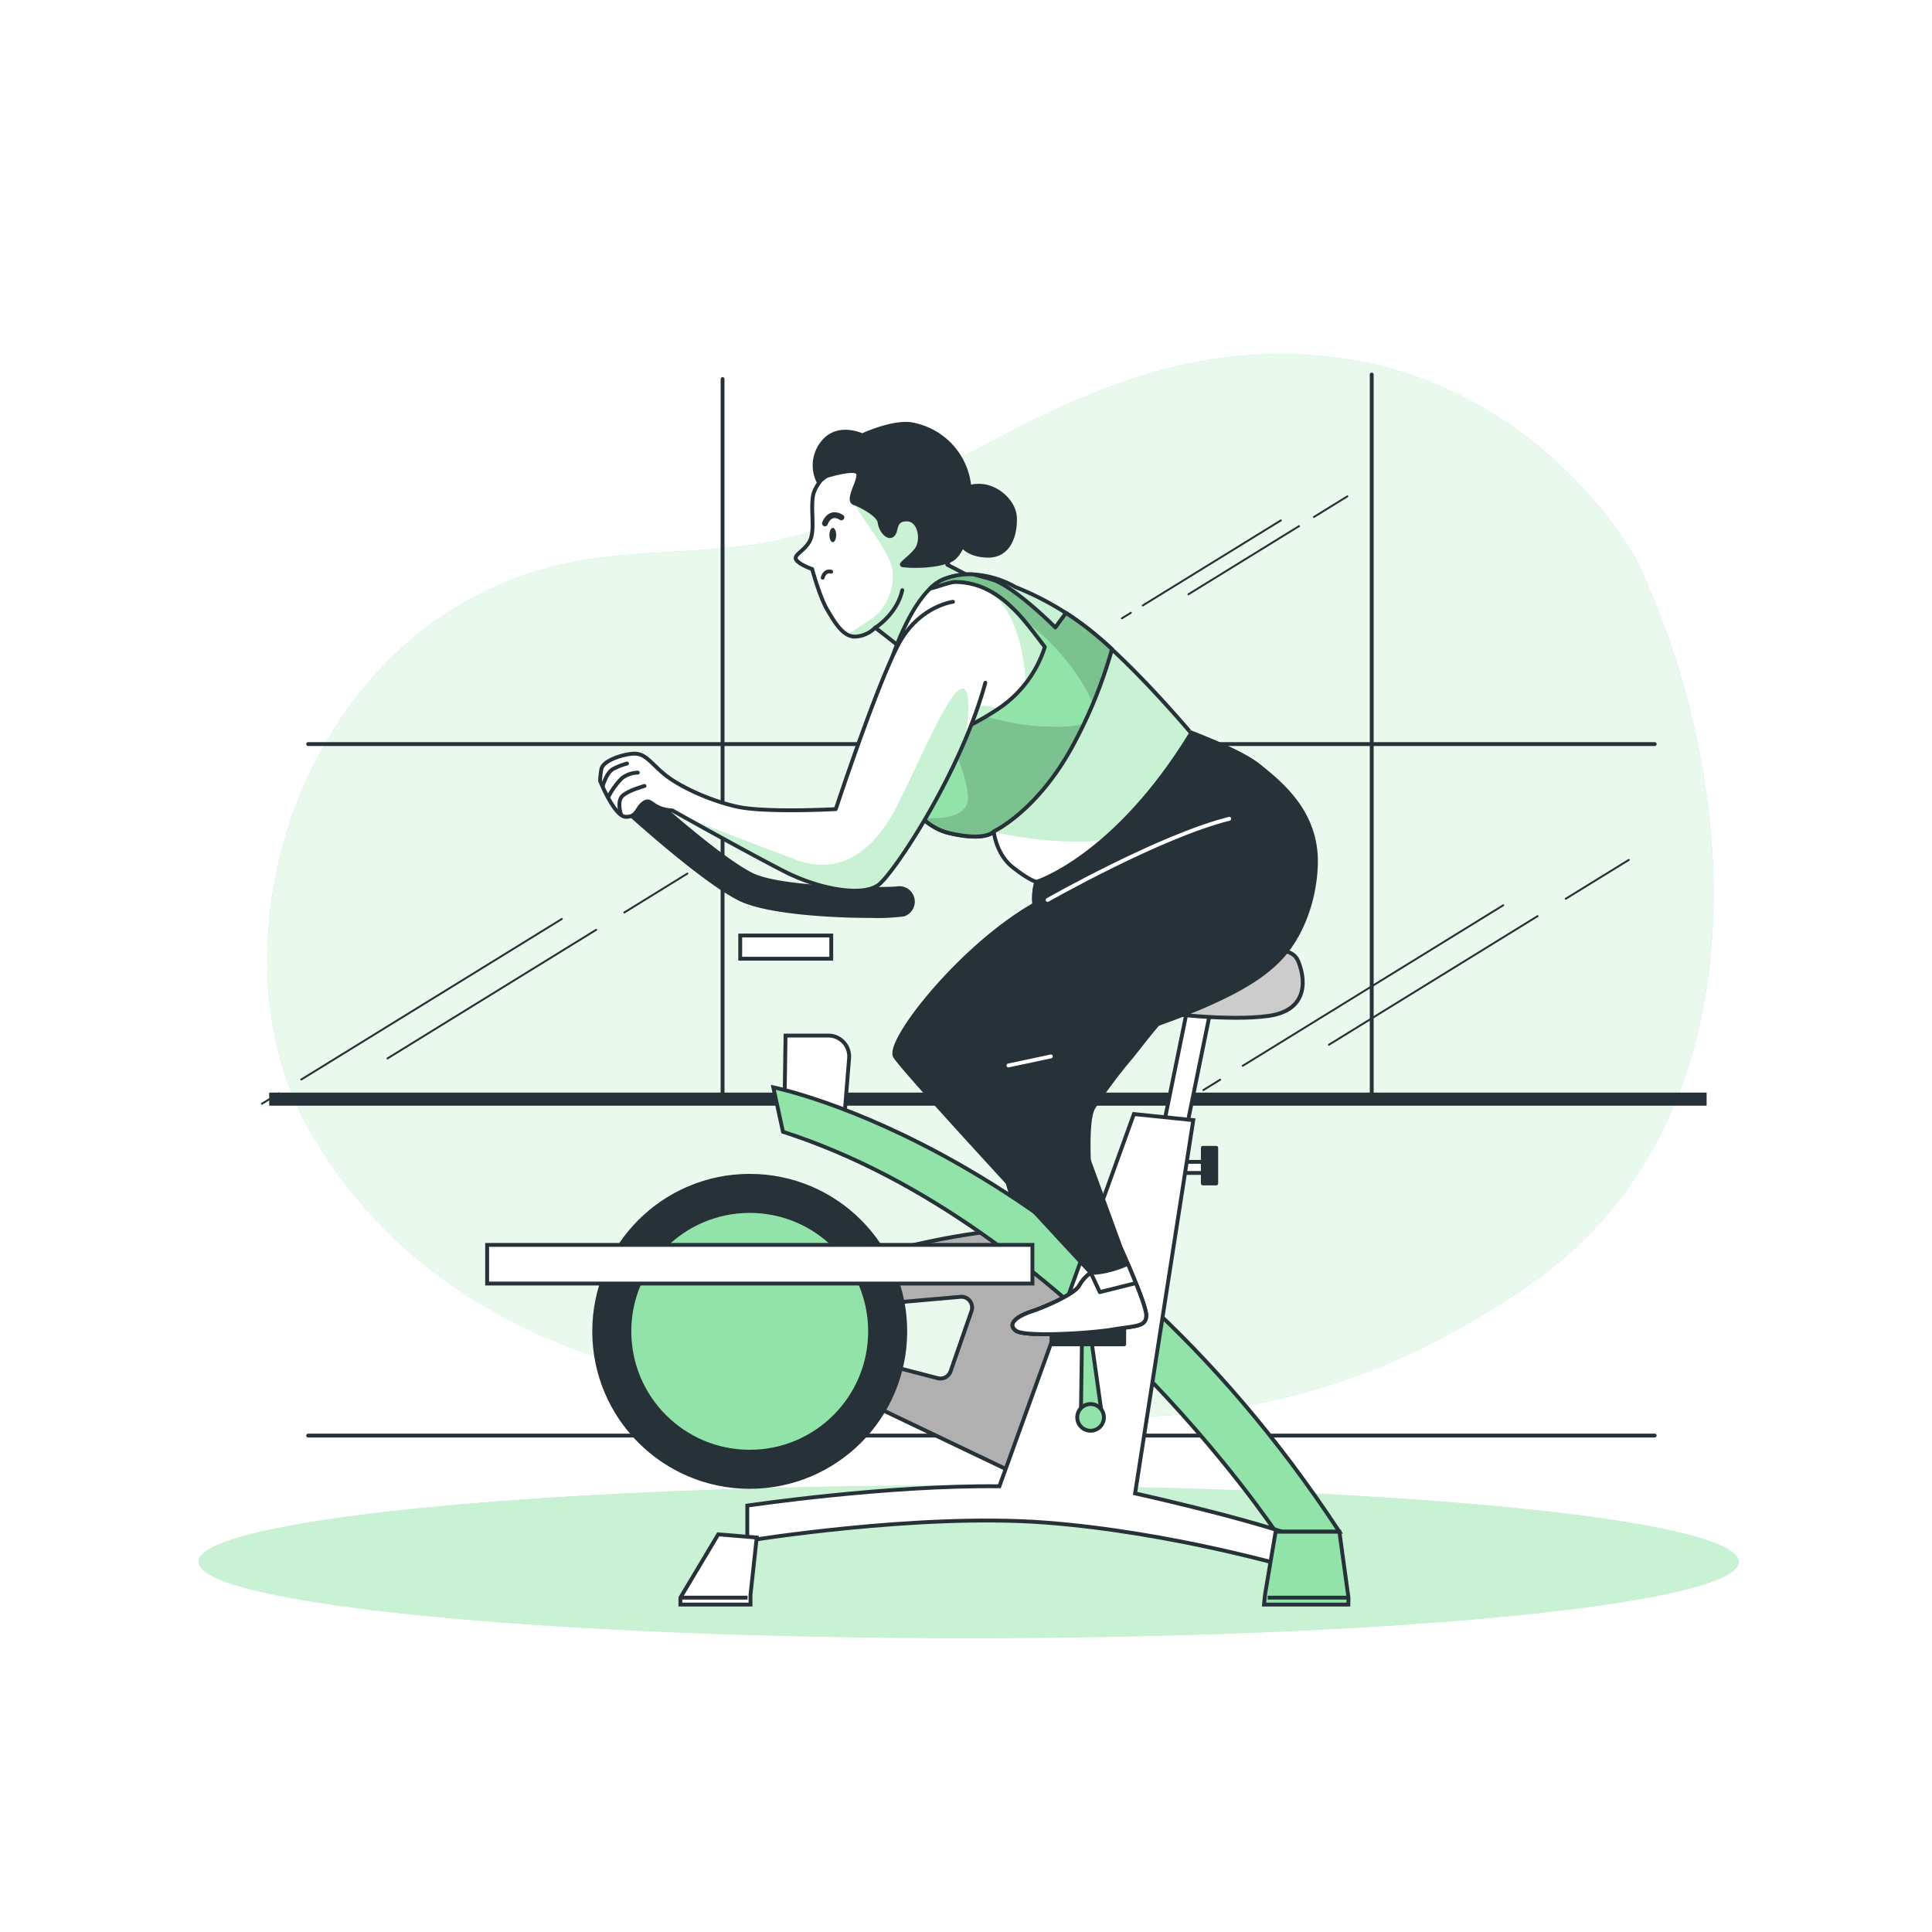 <svg class="animated" id="freepik_stories-workout" xmlns="http://www.w3.org/2000/svg" xmlns:xlink="http://www.w3.org/1999/xlink" viewBox="0 0 500 500" version="1.1" xmlns:svgjs="http://svgjs.com/svgjs"><style>svg#freepik_stories-workout:not(.animated) .animable {opacity: 0;}svg#freepik_stories-workout.animated #freepik--background-simple--inject-7 {animation: 1.5s Infinite  linear floating;animation-delay: 0s;}            @keyframes floating {                0% {                    opacity: 1;                    transform: translateY(0px);                }                50% {                    transform: translateY(-10px);                }                100% {                    opacity: 1;                    transform: translateY(0px);                }            }        </style><g id="freepik--background-simple--inject-7" class="animable animator-active" style="transform-origin: 256.315px 229.308px;"><path d="M423.56,145S399.23,99.3,345.51,92.53s-91.24,26.24-130.77,43.17c-20.71,8.87-44.35,5.43-66.33,9.72C78.13,159.14,51.65,245.1,80.93,294c25.34,42.32,69.94,64.33,137.86,69.41s115.56,11,176.39-30.47S451.94,205.11,423.56,145Z" style="fill: rgb(146, 227, 169); transform-origin: 256.315px 229.308px;" id="elvop9f56yf6" class="animable"></path><g id="elxkbd8hnzoy"><path d="M423.56,145S399.23,99.3,345.51,92.53s-91.24,26.24-130.77,43.17c-20.71,8.87-44.35,5.43-66.33,9.72C78.13,159.14,51.65,245.1,80.93,294c25.34,42.32,69.94,64.33,137.86,69.41s115.56,11,176.39-30.47S451.94,205.11,423.56,145Z" style="fill: rgb(255, 255, 255); opacity: 0.8; transform-origin: 256.315px 229.308px;" class="animable"></path></g></g><g id="freepik--Window--inject-7" class="animable" style="transform-origin: 254.73px 234.225px;"><rect x="69.67" y="282.76" width="372" height="3.39" style="fill: rgb(38, 50, 56); transform-origin: 255.67px 284.455px;" id="el9x0cwq2c9ll" class="animable"></rect><line x1="355" y1="284.76" x2="355" y2="96.93" style="fill: none; stroke: rgb(38, 50, 56); stroke-linecap: round; stroke-linejoin: round; transform-origin: 355px 190.845px;" id="elqx0rgpaj5r" class="animable"></line><line x1="187" y1="284.76" x2="187" y2="98.1" style="fill: none; stroke: rgb(38, 50, 56); stroke-linecap: round; stroke-linejoin: round; transform-origin: 187px 191.43px;" id="elgis2x00b1wo" class="animable"></line><line x1="79.75" y1="192.56" x2="428.24" y2="192.56" style="fill: none; stroke: rgb(38, 50, 56); stroke-linecap: round; stroke-linejoin: round; transform-origin: 253.995px 192.56px;" id="el96fpx12nco9" class="animable"></line><line x1="79.75" y1="371.52" x2="428.24" y2="371.52" style="fill: none; stroke: rgb(38, 50, 56); stroke-linecap: round; stroke-linejoin: round; transform-origin: 253.995px 371.52px;" id="elms34v0migl" class="animable"></line><line x1="292.66" y1="158.6" x2="290.35" y2="160.02" style="fill: none; stroke: rgb(38, 50, 56); stroke-linecap: round; stroke-linejoin: round; stroke-width: 0.5px; transform-origin: 291.505px 159.31px;" id="elidyyhyhl81i" class="animable"></line><line x1="331.48" y1="134.68" x2="295.75" y2="156.69" style="fill: none; stroke: rgb(38, 50, 56); stroke-linecap: round; stroke-linejoin: round; stroke-width: 0.5px; transform-origin: 313.615px 145.685px;" id="el66mifaawme" class="animable"></line><line x1="336.19" y1="136.16" x2="307.57" y2="153.8" style="fill: none; stroke: rgb(38, 50, 56); stroke-linecap: round; stroke-linejoin: round; stroke-width: 0.5px; transform-origin: 321.88px 144.98px;" id="eliwke8nl1zk" class="animable"></line><line x1="348.69" y1="128.46" x2="340.05" y2="133.79" style="fill: none; stroke: rgb(38, 50, 56); stroke-linecap: round; stroke-linejoin: round; stroke-width: 0.5px; transform-origin: 344.37px 131.125px;" id="elbc32woq2f85" class="animable"></line><line x1="72.14" y1="282.97" x2="67.79" y2="285.65" style="fill: none; stroke: rgb(38, 50, 56); stroke-linecap: round; stroke-linejoin: round; stroke-width: 0.5px; transform-origin: 69.965px 284.31px;" id="elbx82b6lzpy4" class="animable"></line><line x1="145.4" y1="237.83" x2="77.98" y2="279.37" style="fill: none; stroke: rgb(38, 50, 56); stroke-linecap: round; stroke-linejoin: round; stroke-width: 0.5px; transform-origin: 111.69px 258.6px;" id="elchmw48prm1a" class="animable"></line><line x1="154.29" y1="240.63" x2="100.28" y2="273.92" style="fill: none; stroke: rgb(38, 50, 56); stroke-linecap: round; stroke-linejoin: round; stroke-width: 0.5px; transform-origin: 127.285px 257.275px;" id="elq88hk4ccylp" class="animable"></line><line x1="177.88" y1="226.09" x2="161.57" y2="236.15" style="fill: none; stroke: rgb(38, 50, 56); stroke-linecap: round; stroke-linejoin: round; stroke-width: 0.5px; transform-origin: 169.725px 231.12px;" id="elierpv5d6ism" class="animable"></line><line x1="315.78" y1="279.43" x2="311.43" y2="282.11" style="fill: none; stroke: rgb(38, 50, 56); stroke-linecap: round; stroke-linejoin: round; stroke-width: 0.5px; transform-origin: 313.605px 280.77px;" id="elttxuskso5c" class="animable"></line><line x1="389.04" y1="234.28" x2="321.62" y2="275.83" style="fill: none; stroke: rgb(38, 50, 56); stroke-linecap: round; stroke-linejoin: round; stroke-width: 0.5px; transform-origin: 355.33px 255.055px;" id="else7rq57m129" class="animable"></line><line x1="397.93" y1="237.09" x2="343.92" y2="270.38" style="fill: none; stroke: rgb(38, 50, 56); stroke-linecap: round; stroke-linejoin: round; stroke-width: 0.5px; transform-origin: 370.925px 253.735px;" id="elg4z3pq1easg" class="animable"></line><line x1="421.52" y1="222.55" x2="405.21" y2="232.6" style="fill: none; stroke: rgb(38, 50, 56); stroke-linecap: round; stroke-linejoin: round; stroke-width: 0.5px; transform-origin: 413.365px 227.575px;" id="ela7das90rphk" class="animable"></line></g><g id="freepik--Floor--inject-7" class="animable" style="transform-origin: 250.67px 404.18px;"><ellipse cx="250.67" cy="404.18" rx="199.3" ry="19.77" style="fill: rgb(146, 227, 169); transform-origin: 250.67px 404.18px;" id="el9ypk17q97iv" class="animable"></ellipse><g id="elporeozvaqe"><ellipse cx="250.67" cy="404.18" rx="199.3" ry="19.77" style="fill: rgb(255, 255, 255); opacity: 0.5; transform-origin: 250.67px 404.18px;" class="animable"></ellipse></g></g><g id="freepik--Character--inject-7" class="animable" style="transform-origin: 245.32px 262.475px;"><path d="M305.2,259.52c-4.81,4-8.22,8.79-12.33,13.91A135.62,135.62,0,0,0,283,286.61c-4.71,7.62,5.24,71.05,5.24,71.05l-9.47,3.56S258,301.49,256.17,288.06s13.43-38.1,20-44.27,29.76-10.17,38.1-.73c4.83,5.46.14,10.36-4.61,13.28A37.58,37.58,0,0,0,305.2,259.52Z" style="fill: rgb(38, 50, 56); stroke: rgb(38, 50, 56); stroke-linecap: round; stroke-linejoin: round; transform-origin: 286.16px 299.331px;" id="elkhi1wio5mq9" class="animable"></path><path d="M293,371c0-1.94-2.78-8.74-4.75-13.31-5.8,2.56-9.59,2.31-9.59,2.31a9.92,9.92,0,0,0-3,3.33c-1,2-8.33,5.34-12.33,6.67s-6.33,3.33-4,5,19,.67,25-.33S293,374,293,371Z" style="fill: rgb(255, 255, 255); stroke: rgb(38, 50, 56); stroke-linecap: round; stroke-linejoin: round; transform-origin: 275.701px 366.792px;" id="elxfes0mwdc6q" class="animable"></path><path d="M275.67,363.3c-1,2-8.33,5.34-12.33,6.67s-6.33,3.33-4,5,19,.67,25-.33S293,374,293,371c0-1.3-1.26-4.79-2.67-8.33L281,365l-2.34-5A9.92,9.92,0,0,0,275.67,363.3Z" style="fill: rgb(255, 255, 255); stroke: rgb(38, 50, 56); stroke-linecap: round; stroke-linejoin: round; transform-origin: 275.706px 367.932px;" id="elk1b5qy9iaa" class="animable"></path><path d="M203.3,268h11.06a5.41,5.41,0,0,1,5.39,5.85l-1.44,17.8L203,288.13Z" style="fill: rgb(255, 255, 255); stroke: rgb(38, 50, 56); stroke-miterlimit: 10; transform-origin: 211.384px 279.825px;" id="eljqdzdr7of2f" class="animable"></path><path d="M265.91,317.7A194.65,194.65,0,0,0,222.47,326s10.22,15.65,0,36.1l42.8,20.45,17.89-54.31Zm-14.5,21.62L246,354.9a2.76,2.76,0,0,1-3.31,1.77l-13.51-3.51s3.2-5.43,1.92-16l17.46-1.54A2.77,2.77,0,0,1,251.41,339.32Z" style="fill: rgb(255, 255, 255); transform-origin: 252.815px 350.125px;" id="elx9m9z9ze6bj" class="animable"></path><g style="clip-path: url(&quot;#freepik--clip-path--inject-7&quot;); transform-origin: 252.815px 350.125px;" id="el4cku69wpjbd" class="animable"><g id="el2m3hbi41lf"><path d="M265.91,317.7A194.65,194.65,0,0,0,222.47,326s10.22,15.65,0,36.1l42.8,20.45,17.89-54.31Zm-14.5,21.62L246,354.9a2.76,2.76,0,0,1-3.31,1.77l-13.51-3.51s3.2-5.43,1.92-16l17.46-1.54A2.77,2.77,0,0,1,251.41,339.32Z" style="stroke: rgb(38, 50, 56); stroke-miterlimit: 10; opacity: 0.31; transform-origin: 252.815px 350.125px;" class="animable"></path></g></g><path d="M265.91,317.7A194.65,194.65,0,0,0,222.47,326s10.22,15.65,0,36.1l42.8,20.45,17.89-54.31Zm-14.5,21.62L246,354.9a2.76,2.76,0,0,1-3.31,1.77l-13.51-3.51s3.2-5.43,1.92-16l17.46-1.54A2.77,2.77,0,0,1,251.41,339.32Z" style="fill: none; stroke: rgb(38, 50, 56); stroke-miterlimit: 10; transform-origin: 252.815px 350.125px;" id="elxtqflea1ocr" class="animable"></path><path d="M200.13,281.4s81.5,16,146.5,115h-16.5s-53-79.5-127.5-103.5Z" style="fill: rgb(146, 227, 169); stroke: rgb(38, 50, 56); stroke-miterlimit: 10; transform-origin: 273.38px 338.9px;" id="elk65vxte2py" class="animable"></path><g id="el5ofkoyolnla"><circle cx="194.03" cy="344.55" r="40.25" style="fill: rgb(38, 50, 56); stroke: rgb(38, 50, 56); stroke-miterlimit: 10; transform-origin: 194.03px 344.55px; transform: rotate(-68.07deg);" class="animable"></circle></g><g id="elv87lzi7hges"><circle cx="194.03" cy="344.55" r="31.15" style="fill: rgb(146, 227, 169); stroke: rgb(38, 50, 56); stroke-miterlimit: 10; transform-origin: 194.03px 344.55px; transform: rotate(-9.31deg);" class="animable"></circle></g><polygon points="306.52 294.65 300.54 294.16 307.31 260.99 313.29 261.48 306.52 294.65" style="fill: rgb(255, 255, 255); stroke: rgb(38, 50, 56); stroke-miterlimit: 10; transform-origin: 306.915px 277.82px;" id="eli8qduwx3gq" class="animable"></polygon><rect x="305.41" y="300.69" width="6.34" height="2.87" style="fill: rgb(255, 255, 255); stroke: rgb(38, 50, 56); stroke-miterlimit: 10; transform-origin: 308.58px 302.125px;" id="elfeao9qrml8r" class="animable"></rect><path d="M293.45,288.32l15.37,1.57-15.06,96.6s25.72,5.65,41.41,11v8.47s-31.68-9.41-64.62-11.92-77.15,4.71-77.15,4.71v-9.1s35.75-5.33,65.24-5Z" style="fill: rgb(255, 255, 255); stroke: rgb(38, 50, 56); stroke-miterlimit: 10; transform-origin: 264.285px 347.14px;" id="el4k22rmx791w" class="animable"></path><rect x="311.29" y="297.06" width="3.47" height="9.21" style="fill: rgb(38, 50, 56); stroke: rgb(38, 50, 56); stroke-linecap: round; stroke-linejoin: round; transform-origin: 313.025px 301.665px;" id="elmcx1c496pc" class="animable"></rect><g id="elgzfdamcxtri"><rect x="126.07" y="322.18" width="141.12" height="10" style="fill: rgb(255, 255, 255); stroke: rgb(38, 50, 56); stroke-miterlimit: 10; transform-origin: 196.63px 327.18px; transform: rotate(-85.426deg);" class="animable"></rect></g><g id="eldmd431u7ipp"><rect x="191.57" y="242.11" width="23.56" height="6" style="fill: rgb(255, 255, 255); stroke: rgb(38, 50, 56); stroke-miterlimit: 10; transform-origin: 203.35px 245.11px; transform: rotate(-85.31deg);" class="animable"></rect></g><path d="M299.9,262s17.87,2.43,28.47.91,9.39-10,7.57-14.23-8.78-2.73-16.66-1.51-9.69,3.93-16.35,5.45-12.11.9-11.51,4.84S299.9,262,299.9,262Z" style="fill: rgb(255, 255, 255); transform-origin: 314.261px 254.646px;" id="elppzrordzeu" class="animable"></path><g style="clip-path: url(&quot;#freepik--clip-path-2--inject-7&quot;); transform-origin: 314.261px 254.646px;" id="elmnl2uvin008" class="animable"><g id="eleqfrut8wqi"><path d="M299.9,262s17.87,2.43,28.47.91,9.39-10,7.57-14.23-8.78-2.73-16.66-1.51-9.69,3.93-16.35,5.45-12.11.9-11.51,4.84S299.9,262,299.9,262Z" style="stroke: rgb(38, 50, 56); stroke-miterlimit: 10; opacity: 0.2; transform-origin: 314.261px 254.646px;" class="animable"></path></g></g><path d="M299.9,262s17.87,2.43,28.47.91,9.39-10,7.57-14.23-8.78-2.73-16.66-1.51-9.69,3.93-16.35,5.45-12.11.9-11.51,4.84S299.9,262,299.9,262Z" style="fill: none; stroke: rgb(38, 50, 56); stroke-miterlimit: 10; transform-origin: 314.261px 254.646px;" id="elxcaxy3h5h3" class="animable"></path><path d="M225.48,237.56c-10.36,0-27.24-.95-34.31-4.49-9.77-4.88-28.53-22-29.33-22.69a4,4,0,0,1,5.4-5.91c.18.17,18.73,17.06,27.51,21.45,7.58,3.79,33.53,3.85,37.24,3.5a4,4,0,0,1,2,7.73A51.29,51.29,0,0,1,225.48,237.56Zm6-8h0Zm0,0Z" style="fill: rgb(38, 50, 56); transform-origin: 198.645px 220.508px;" id="elehltmgg0kav" class="animable"></path><path d="M280,347.6l-.27,19.16a2.76,2.76,0,0,0,2.75,2.8h0a2.75,2.75,0,0,0,2.73-3.14L282.47,347Z" style="fill: rgb(146, 227, 169); stroke: rgb(38, 50, 56); stroke-miterlimit: 10; transform-origin: 282.484px 358.28px;" id="eli0rebj9tf5i" class="animable"></path><path d="M285.69,366.82a3.45,3.45,0,1,0-3.45,3.45A3.45,3.45,0,0,0,285.69,366.82Z" style="fill: rgb(146, 227, 169); stroke: rgb(38, 50, 56); stroke-miterlimit: 10; transform-origin: 282.24px 366.82px;" id="elbq5y15016mk" class="animable"></path><rect x="272.12" y="343.52" width="18.82" height="4.39" style="fill: rgb(38, 50, 56); stroke: rgb(38, 50, 56); stroke-linecap: round; stroke-linejoin: round; transform-origin: 281.53px 345.715px;" id="ela3dmod7p3hl" class="animable"></rect><polygon points="185.88 397.09 176.09 413.47 176.09 415.26 194.23 415.26 194.23 412.7 195.84 397.91 185.88 397.09" style="fill: rgb(255, 255, 255); stroke: rgb(38, 50, 56); stroke-miterlimit: 10; transform-origin: 185.965px 406.175px;" id="elwmmg6eqosph" class="animable"></polygon><line x1="176.09" y1="413.47" x2="193.47" y2="413.47" style="fill: rgb(255, 255, 255); stroke: rgb(38, 50, 56); stroke-miterlimit: 10; transform-origin: 184.78px 413.47px;" id="elih7qljncaw" class="animable"></line><polygon points="346.63 396.4 348.98 413.47 348.96 415.26 327.13 415.26 327.38 412.7 330.13 396.4 346.63 396.4" style="fill: rgb(146, 227, 169); stroke: rgb(38, 50, 56); stroke-miterlimit: 10; transform-origin: 338.055px 405.83px;" id="elbbbbmnnz7mp" class="animable"></polygon><line x1="348.98" y1="413.47" x2="328.07" y2="413.47" style="fill: rgb(255, 255, 255); stroke: rgb(38, 50, 56); stroke-miterlimit: 10; transform-origin: 338.525px 413.47px;" id="elgpnaz30sihl" class="animable"></line><path d="M216.59,120.1s-5.63,4.47-6.21,8.36.58,8.75-.78,11.47-4.47,3.69-3.5,5,4.08,2.33,4.08,2.33,1.94,7.19,3.89,10.5,4.08,7,7.19,7a7.83,7.83,0,0,0,5.25-2.33s8,6.22,10.1,8,15.55-20.66,15.55-20.66l-7-3.63a19.18,19.18,0,0,0,1.17-3.89,22.67,22.67,0,0,0-3.11-14.58C239.14,120.69,228.84,112.52,216.59,120.1Z" style="fill: rgb(255, 255, 255); transform-origin: 229.038px 143.798px;" id="el5hefjokcmbm" class="animable"></path><g style="clip-path: url(&quot;#freepik--clip-path-3--inject-7&quot;); transform-origin: 235.83px 144.45px;" id="elxle1cjtqc" class="animable"><path d="M245.16,146.15a19.18,19.18,0,0,0,1.17-3.89,22.67,22.67,0,0,0-3.11-14.58,23,23,0,0,0-9.2-8.76l-10.5,7.18s-3.08,2.31-1.8,5.14,6.95,9.51,8.75,14.39-.52,11.31-4.37,14.14c-2.28,1.67-5.27,3.34-6.65,4.59a4.06,4.06,0,0,0,1.81.44,7.83,7.83,0,0,0,5.25-2.33s6,4.65,9,7l2.47.51c4-3.19,14.23-20.24,14.23-20.24Z" style="fill: rgb(146, 227, 169); transform-origin: 235.83px 144.45px;" id="elrnspzun2uoe" class="animable"></path><g id="elwm0ig812pkq"><path d="M245.16,146.15a19.18,19.18,0,0,0,1.17-3.89,22.67,22.67,0,0,0-3.11-14.58,23,23,0,0,0-9.2-8.76l-10.5,7.18s-3.08,2.31-1.8,5.14,6.95,9.51,8.75,14.39-.52,11.31-4.37,14.14c-2.28,1.67-5.27,3.34-6.65,4.59a4.06,4.06,0,0,0,1.81.44,7.83,7.83,0,0,0,5.25-2.33s6,4.65,9,7l2.47.51c4-3.19,14.23-20.24,14.23-20.24Z" style="fill: rgb(255, 255, 255); opacity: 0.5; transform-origin: 235.83px 144.45px;" class="animable"></path></g></g><path d="M216.59,120.1s-5.63,4.47-6.21,8.36.58,8.75-.78,11.47-4.47,3.69-3.5,5,4.08,2.33,4.08,2.33,1.94,7.19,3.89,10.5,4.08,7,7.19,7a7.83,7.83,0,0,0,5.25-2.33s8,6.22,10.1,8,15.55-20.66,15.55-20.66l-7-3.63a19.18,19.18,0,0,0,1.17-3.89,22.67,22.67,0,0,0-3.11-14.58C239.14,120.69,228.84,112.52,216.59,120.1Z" style="fill: none; stroke: rgb(38, 50, 56); stroke-linecap: round; stroke-linejoin: round; transform-origin: 229.038px 143.798px;" id="elp0tb25vwi3c" class="animable"></path><path d="M212.91,149.5s.44-2,2.2-1.54" style="fill: none; stroke: rgb(38, 50, 56); stroke-linecap: round; stroke-linejoin: round; transform-origin: 214.01px 148.696px;" id="elq9tp4gw3vhq" class="animable"></path><path d="M216.4,138.47c0,1-.39,1.85-.87,1.85s-.88-.83-.88-1.85.39-1.85.88-1.85S216.4,137.45,216.4,138.47Z" style="fill: rgb(38, 50, 56); transform-origin: 215.525px 138.47px;" id="el08ufqkesqkxu" class="animable"></path><path d="M213.49,135.46s1.16-3.5,4.27-1.56" style="fill: none; stroke: rgb(38, 50, 56); stroke-linecap: round; stroke-linejoin: round; stroke-width: 1.5px; transform-origin: 215.625px 134.387px;" id="elvmsuhmqh71c" class="animable"></path><path d="M226.51,162.47s5.63-3.5,7-9.72" style="fill: none; stroke: rgb(38, 50, 56); stroke-linecap: round; stroke-linejoin: round; transform-origin: 230.01px 157.61px;" id="elf8rye4g7ber" class="animable"></path><path d="M262.81,151.94s-9.22-5.79-18.63-2-17.35,29.11-17,38.51,8.5,24.77,18.26,27.12,11.75-.36,11.75-.36.55,5.79,4.88,9.22,6.15,3.8,6.15,3.8S263.89,240,278.18,248s35.62,9,45.38,5.42,14.83-17.54,15.19-30.92-8.5-20.07-12.66-24-17.9-8.86-17.9-8.86S295.35,174.36,284.32,165A74.42,74.42,0,0,0,262.81,151.94Z" style="fill: rgb(255, 255, 255); transform-origin: 282.965px 202.023px;" id="eld0eyioz5i2f" class="animable"></path><g style="clip-path: url(&quot;#freepik--clip-path-4--inject-7&quot;); transform-origin: 278.318px 183.632px;" id="el03r5bpjxtr6v" class="animable"><path d="M307.33,199.07c1.06-2,1.46-5.43,1.28-9.37l-.42-.16S295.35,174.36,284.32,165a74.42,74.42,0,0,0-21.51-13,24.54,24.54,0,0,0-6.16-2.52c-2.83.5-3,1.8,1.06,5.15,7.33,6.06,9,24.66,6.92,28.57s-8.72-3.31-13.83.9-3.43,24.77,6.4,31.18a100.16,100.16,0,0,0,23.07,2.5C293.8,217.72,304,205.39,307.33,199.07Z" style="fill: rgb(146, 227, 169); transform-origin: 278.318px 183.632px;" id="elarrat68vugk" class="animable"></path><g id="ele17dpk4mhc8"><path d="M307.33,199.07c1.06-2,1.46-5.43,1.28-9.37l-.42-.16S295.35,174.36,284.32,165a74.42,74.42,0,0,0-21.51-13,24.54,24.54,0,0,0-6.16-2.52c-2.83.5-3,1.8,1.06,5.15,7.33,6.06,9,24.66,6.92,28.57s-8.72-3.31-13.83.9-3.43,24.77,6.4,31.18a100.16,100.16,0,0,0,23.07,2.5C293.8,217.72,304,205.39,307.33,199.07Z" style="fill: rgb(255, 255, 255); opacity: 0.5; transform-origin: 278.318px 183.632px;" class="animable"></path></g></g><path d="M262.81,151.94s-9.22-5.79-18.63-2-17.35,29.11-17,38.51,8.5,24.77,18.26,27.12,11.75-.36,11.75-.36.55,5.79,4.88,9.22,6.15,3.8,6.15,3.8S263.89,240,278.18,248s35.62,9,45.38,5.42,14.83-17.54,15.19-30.92-8.5-20.07-12.66-24-17.9-8.86-17.9-8.86S295.35,174.36,284.32,165A74.42,74.42,0,0,0,262.81,151.94Z" style="fill: none; stroke: rgb(38, 50, 56); stroke-linecap: round; stroke-linejoin: round; transform-origin: 282.965px 202.023px;" id="eljugnvlcb07p" class="animable"></path><path d="M277.63,193A120.47,120.47,0,0,0,287.79,168q-1.74-1.62-3.47-3.09a80.08,80.08,0,0,0-8.45-6.28l-2.76,3.75s-9.25-9.35-15.4-12.06c-.84-.37-4.91-1.44-5.77-1.67a18.34,18.34,0,0,0-7.76,1.26,11.22,11.22,0,0,0-3.47,2.39c1.28-.14,5-1.68,6.48-1.68,8.32,0,13.59,5.47,15.94,7.82s7.27,9,7.27,9a30.18,30.18,0,0,1-12.47,16.27c-10.13,6.69-21.34,10.12-25.86,10.12a30.85,30.85,0,0,0-4,.08c2.42,9,9.34,19.69,17.36,21.62,9.76,2.35,11.75-.36,11.75-.36S268.41,210,277.63,193Z" style="fill: rgb(146, 227, 169); transform-origin: 257.93px 182.555px;" id="el0huav5ceem15" class="animable"></path><g style="clip-path: url(&quot;#freepik--clip-path-5--inject-7&quot;); transform-origin: 263.165px 182.62px;" id="el5toam9y7tos" class="animable"><g id="elf6t14yq37m9"><path d="M277.63,193c-9.22,17-20.43,22.24-20.43,22.24s-2,2.71-11.75.36a16.33,16.33,0,0,1-6.94-3.94c4.06.33,12.44.29,12-5.65-.36-4.69-3-11-4.85-15.74a75.54,75.54,0,0,0,9.52-4.77c5.11,1.27,11.05,2.61,15.77,2.47,0,0,5.83.55,9.61-.7C279.66,189.11,278.7,191,277.63,193Zm-14.5-34.5c.53.53,1.2,1.29,1.91,2.15,8.23,5.43,15.79,15.85,17.78,21.57a116.08,116.08,0,0,0,5-14.16q-1.74-1.62-3.47-3.09a80.08,80.08,0,0,0-8.45-6.28l-2.76,3.75s-9.25-9.35-15.4-12.06c-.84-.37-4.91-1.44-5.77-1.67a18.34,18.34,0,0,0-7.76,1.26,11.22,11.22,0,0,0-3.47,2.39c1.28-.14,5-1.68,6.48-1.68C255.51,150.66,260.78,156.13,263.13,158.48Z" style="opacity: 0.15; transform-origin: 263.165px 182.62px;" class="animable"></path></g></g><path d="M277.63,193A120.47,120.47,0,0,0,287.79,168q-1.74-1.62-3.47-3.09a80.08,80.08,0,0,0-8.45-6.28l-2.76,3.75s-9.25-9.35-15.4-12.06c-.84-.37-4.91-1.44-5.77-1.67a18.34,18.34,0,0,0-7.76,1.26,11.22,11.22,0,0,0-3.47,2.39c1.28-.14,5-1.68,6.48-1.68,8.32,0,13.59,5.47,15.94,7.82s7.27,9,7.27,9a30.18,30.18,0,0,1-12.47,16.27c-10.13,6.69-21.34,10.12-25.86,10.12a30.85,30.85,0,0,0-4,.08c2.42,9,9.34,19.69,17.36,21.62,9.76,2.35,11.75-.36,11.75-.36S268.41,210,277.63,193Z" style="fill: none; stroke: rgb(38, 50, 56); stroke-linecap: round; stroke-linejoin: round; transform-origin: 257.93px 182.555px;" id="el0c0502m80sts" class="animable"></path><path d="M246.63,155.74s-8,1-13.33,9.66-17,44-17,44-18.33,1-25.67-.66-15-5.34-18.66-8.34-5-5.66-8.34-5.33-7.66,2-8,4a20.78,20.78,0,0,0-.33,3S159,211.4,162,211.4s2.66-2.33,4.66-3.66,2,1.72,7.33,2c0,0,18.37,10.31,28.67,15.61,9.65,5,20.67,6.67,24.67,3.67s21.33-29,27.67-52.33" style="fill: rgb(255, 255, 255); transform-origin: 205.15px 193.127px;" id="el5vuxjbasxtf" class="animable"></path><g style="clip-path: url(&quot;#freepik--clip-path-6--inject-7&quot;); transform-origin: 214.449px 204.417px;" id="eli3gfl3mwo3" class="animable"><path d="M248.69,178.32c-3.61,1.51-10.52,18.35-16.24,29.77S218,227,206,222.53c-5.44-2-27.67-10.53-27.67-10.53l.4.45c6.15,3.42,16.9,9.34,23.91,13,9.65,5,20.67,6.67,24.67,3.67,3.17-2.38,14.7-19.19,22.5-37.67C250.36,187.59,251.65,177.09,248.69,178.32Z" style="fill: rgb(146, 227, 169); transform-origin: 214.449px 204.417px;" id="elbczwmz5e7xq" class="animable"></path><g id="eltjllp2hxuvg"><path d="M248.69,178.32c-3.61,1.51-10.52,18.35-16.24,29.77S218,227,206,222.53c-5.44-2-27.67-10.53-27.67-10.53l.4.45c6.15,3.42,16.9,9.34,23.91,13,9.65,5,20.67,6.67,24.67,3.67,3.17-2.38,14.7-19.19,22.5-37.67C250.36,187.59,251.65,177.09,248.69,178.32Z" style="fill: rgb(255, 255, 255); opacity: 0.5; transform-origin: 214.449px 204.417px;" class="animable"></path></g></g><path d="M246.63,155.74s-8,1-13.33,9.66-17,44-17,44-18.33,1-25.67-.66-15-5.34-18.66-8.34-5-5.66-8.34-5.33-7.66,2-8,4a20.78,20.78,0,0,0-.33,3S159,211.4,162,211.4s2.66-2.33,4.66-3.66,2,1.72,7.33,2c0,0,18.37,10.31,28.67,15.61,9.65,5,20.67,6.67,24.67,3.67s21.33-29,27.67-52.33" style="fill: none; stroke: rgb(38, 50, 56); stroke-linecap: round; stroke-linejoin: round; transform-origin: 205.15px 193.127px;" id="elwyvmdiqqsu8" class="animable"></path><path d="M156,203.41s.94-3.46,2.67-4.4a17.49,17.49,0,0,1,3.61-1.41" style="fill: none; stroke: rgb(38, 50, 56); stroke-linecap: round; stroke-linejoin: round; transform-origin: 159.14px 200.505px;" id="elhgvjhzd1zef" class="animable"></path><path d="M157.53,206.08a19,19,0,0,1,3.45-4.71,7.17,7.17,0,0,1,4.08-1.42" style="fill: none; stroke: rgb(38, 50, 56); stroke-linecap: round; stroke-linejoin: round; transform-origin: 161.295px 203.015px;" id="elbk5p9i6nist" class="animable"></path><path d="M160.67,210.63s-1.1-3.3.47-4.71,5.65-2.51,5.65-2.51" style="fill: none; stroke: rgb(38, 50, 56); stroke-linecap: round; stroke-linejoin: round; transform-origin: 163.543px 207.02px;" id="el7a5404qaajr" class="animable"></path><path d="M326.09,198.4c-4.17-3.39-16.15-8.22-17.73-8.79-19.71,32.31-40.13,38.63-40.13,38.63S263.89,240,278.18,248s35.62,9,45.38,5.42,16.68-16.5,17-29.88S331.35,202.68,326.09,198.4Z" style="fill: rgb(38, 50, 56); stroke: rgb(38, 50, 56); stroke-linecap: round; stroke-linejoin: round; transform-origin: 304.089px 222.501px;" id="elx4fhimcct1e" class="animable"></path><path d="M310.3,216.74s-22,6.33-41.33,16.66-39.67,36-37.34,40,50.67,56,50.67,56a10,10,0,0,0-3,3.34c-1,2-8.33,5.33-12.33,6.66s-6.34,3.34-4,5,19,.67,25-.33,8.66-.67,8.66-3.67S290,322.74,290,322.74L272,273.4s51.33-12.66,59.66-26.33,7.12-24.62,7.12-24.62" style="fill: rgb(38, 50, 56); stroke: rgb(38, 50, 56); stroke-linecap: round; stroke-linejoin: round; transform-origin: 285.144px 281.015px;" id="el27y615sqry6" class="animable"></path><line x1="271.97" y1="273.4" x2="260.97" y2="275.74" style="fill: none; stroke: rgb(255, 255, 255); stroke-linecap: round; stroke-linejoin: round; transform-origin: 266.47px 274.57px;" id="elgizzn3vogbc" class="animable"></line><path d="M296.63,340.4c0-1.93-2.78-8.73-4.75-13.31-5.8,2.56-9.58,2.31-9.58,2.31a10,10,0,0,0-3,3.34c-1,2-8.33,5.33-12.33,6.66s-6.34,3.34-4,5,19,.67,25-.33S296.63,343.4,296.63,340.4Z" style="fill: rgb(255, 255, 255); stroke: rgb(38, 50, 56); stroke-linecap: round; stroke-linejoin: round; transform-origin: 279.334px 336.19px;" id="elx8uv74atx8" class="animable"></path><path d="M279.3,332.74c-1,2-8.33,5.33-12.33,6.66s-6.34,3.34-4,5,19,.67,25-.33,8.66-.67,8.66-3.67c0-1.3-1.25-4.79-2.67-8.33l-9.33,2.33-2.33-5A10,10,0,0,0,279.3,332.74Z" style="fill: rgb(255, 255, 255); stroke: rgb(38, 50, 56); stroke-linecap: round; stroke-linejoin: round; transform-origin: 279.334px 337.345px;" id="el761dijzztuh" class="animable"></path><path d="M271.13,232.9s29-16.5,47-21" style="fill: none; stroke: rgb(255, 255, 255); stroke-linecap: round; stroke-linejoin: round; transform-origin: 294.63px 222.4px;" id="el014tfiyphwdo" class="animable"></path><path d="M213.87,123.21s7.39-2.33,8.17-.77-3.11,7-1,7.77,6.42,3.11,6.61,5,2,4.28,3.31,3.31.19-4.09,3.69-4.09,4.27,5.45,2.53,7.78-4.67,3.89-3.5,4.08,7.58.58,12.05-1.17,6.23-13,5-20.22a18.13,18.13,0,0,0-15.34-15.17c-5.08-.44-12.24,2.94-12.24,2.94s-6.41-3.11-10.3,1.94a9.41,9.41,0,0,0-1,10.11Z" style="fill: rgb(38, 50, 56); stroke: rgb(38, 50, 56); stroke-linecap: round; stroke-linejoin: round; transform-origin: 230.967px 128.078px;" id="elcoew8gfxz2v" class="animable"></path><path d="M248.66,130.6a4.09,4.09,0,0,1,4.08-4.86c4.86-.39,9.72,3.89,9.92,8.16s-1.37,10.11-7.2,9.91-7-3.49-7-3.49Z" style="fill: rgb(38, 50, 56); stroke: rgb(38, 50, 56); stroke-linecap: round; stroke-linejoin: round; transform-origin: 255.568px 134.765px;" id="el1enx4buj4iu" class="animable"></path></g><defs>     <filter id="active" height="200%">         <feMorphology in="SourceAlpha" result="DILATED" operator="dilate" radius="2"></feMorphology>                <feFlood flood-color="#32DFEC" flood-opacity="1" result="PINK"></feFlood>        <feComposite in="PINK" in2="DILATED" operator="in" result="OUTLINE"></feComposite>        <feMerge>            <feMergeNode in="OUTLINE"></feMergeNode>            <feMergeNode in="SourceGraphic"></feMergeNode>        </feMerge>    </filter>    <filter id="hover" height="200%">        <feMorphology in="SourceAlpha" result="DILATED" operator="dilate" radius="2"></feMorphology>                <feFlood flood-color="#ff0000" flood-opacity="0.5" result="PINK"></feFlood>        <feComposite in="PINK" in2="DILATED" operator="in" result="OUTLINE"></feComposite>        <feMerge>            <feMergeNode in="OUTLINE"></feMergeNode>            <feMergeNode in="SourceGraphic"></feMergeNode>        </feMerge>            <feColorMatrix type="matrix" values="0   0   0   0   0                0   1   0   0   0                0   0   0   0   0                0   0   0   1   0 "></feColorMatrix>    </filter></defs><defs><clipPath id="freepik--clip-path--inject-7"><path d="M265.91,317.7A194.65,194.65,0,0,0,222.47,326s10.22,15.65,0,36.1l42.8,20.45,17.89-54.31Zm-14.5,21.62L246,354.9a2.76,2.76,0,0,1-3.31,1.77l-13.51-3.51s3.2-5.43,1.92-16l17.46-1.54A2.77,2.77,0,0,1,251.41,339.32Z" style="fill:#fff;stroke:#263238;stroke-miterlimit:10"></path></clipPath><clipPath id="freepik--clip-path-2--inject-7"><path d="M299.9,262s17.87,2.43,28.47.91,9.39-10,7.57-14.23-8.78-2.73-16.66-1.51-9.69,3.93-16.35,5.45-12.11.9-11.51,4.84S299.9,262,299.9,262Z" style="fill:#fff;stroke:#263238;stroke-miterlimit:10"></path></clipPath><clipPath id="freepik--clip-path-3--inject-7"><path d="M216.59,120.1s-5.63,4.47-6.21,8.36.58,8.75-.78,11.47-4.47,3.69-3.5,5,4.08,2.33,4.08,2.33,1.94,7.19,3.89,10.5,4.08,7,7.19,7a7.83,7.83,0,0,0,5.25-2.33s8,6.22,10.1,8,15.55-20.66,15.55-20.66l-7-3.63a19.18,19.18,0,0,0,1.17-3.89,22.67,22.67,0,0,0-3.11-14.58C239.14,120.69,228.84,112.52,216.59,120.1Z" style="fill:#fff;stroke:#263238;stroke-linecap:round;stroke-linejoin:round"></path></clipPath><clipPath id="freepik--clip-path-4--inject-7"><path d="M262.81,151.94s-9.22-5.79-18.63-2-17.35,29.11-17,38.51,8.5,24.77,18.26,27.12,11.75-.36,11.75-.36.55,5.79,4.88,9.22,6.15,3.8,6.15,3.8S263.89,240,278.18,248s35.62,9,45.38,5.42,14.83-17.54,15.19-30.92-8.5-20.07-12.66-24-17.9-8.86-17.9-8.86S295.35,174.36,284.32,165A74.42,74.42,0,0,0,262.81,151.94Z" style="fill:#fff;stroke:#263238;stroke-linecap:round;stroke-linejoin:round"></path></clipPath><clipPath id="freepik--clip-path-5--inject-7"><path d="M277.63,193A120.47,120.47,0,0,0,287.79,168q-1.74-1.62-3.47-3.09a80.08,80.08,0,0,0-8.45-6.28l-2.76,3.75s-9.25-9.35-15.4-12.06c-.84-.37-4.91-1.44-5.77-1.67a18.34,18.34,0,0,0-7.76,1.26,11.22,11.22,0,0,0-3.47,2.39c1.28-.14,5-1.68,6.48-1.68,8.32,0,13.59,5.47,15.94,7.82s7.27,9,7.27,9a30.18,30.18,0,0,1-12.47,16.27c-10.13,6.69-21.34,10.12-25.86,10.12a30.85,30.85,0,0,0-4,.08c2.42,9,9.34,19.69,17.36,21.62,9.76,2.35,11.75-.36,11.75-.36S268.41,210,277.63,193Z" style="fill:#92E3A9;stroke:#263238;stroke-linecap:round;stroke-linejoin:round"></path></clipPath><clipPath id="freepik--clip-path-6--inject-7"><path d="M246.63,155.74s-8,1-13.33,9.66-17,44-17,44-18.33,1-25.67-.66-15-5.34-18.66-8.34-5-5.66-8.34-5.33-7.66,2-8,4a20.78,20.78,0,0,0-.33,3S159,211.4,162,211.4s2.66-2.33,4.66-3.66,2,1.72,7.33,2c0,0,18.37,10.31,28.67,15.61,9.65,5,20.67,6.67,24.67,3.67s21.33-29,27.67-52.33" style="fill:#fff;stroke:#263238;stroke-linecap:round;stroke-linejoin:round"></path></clipPath></defs></svg>